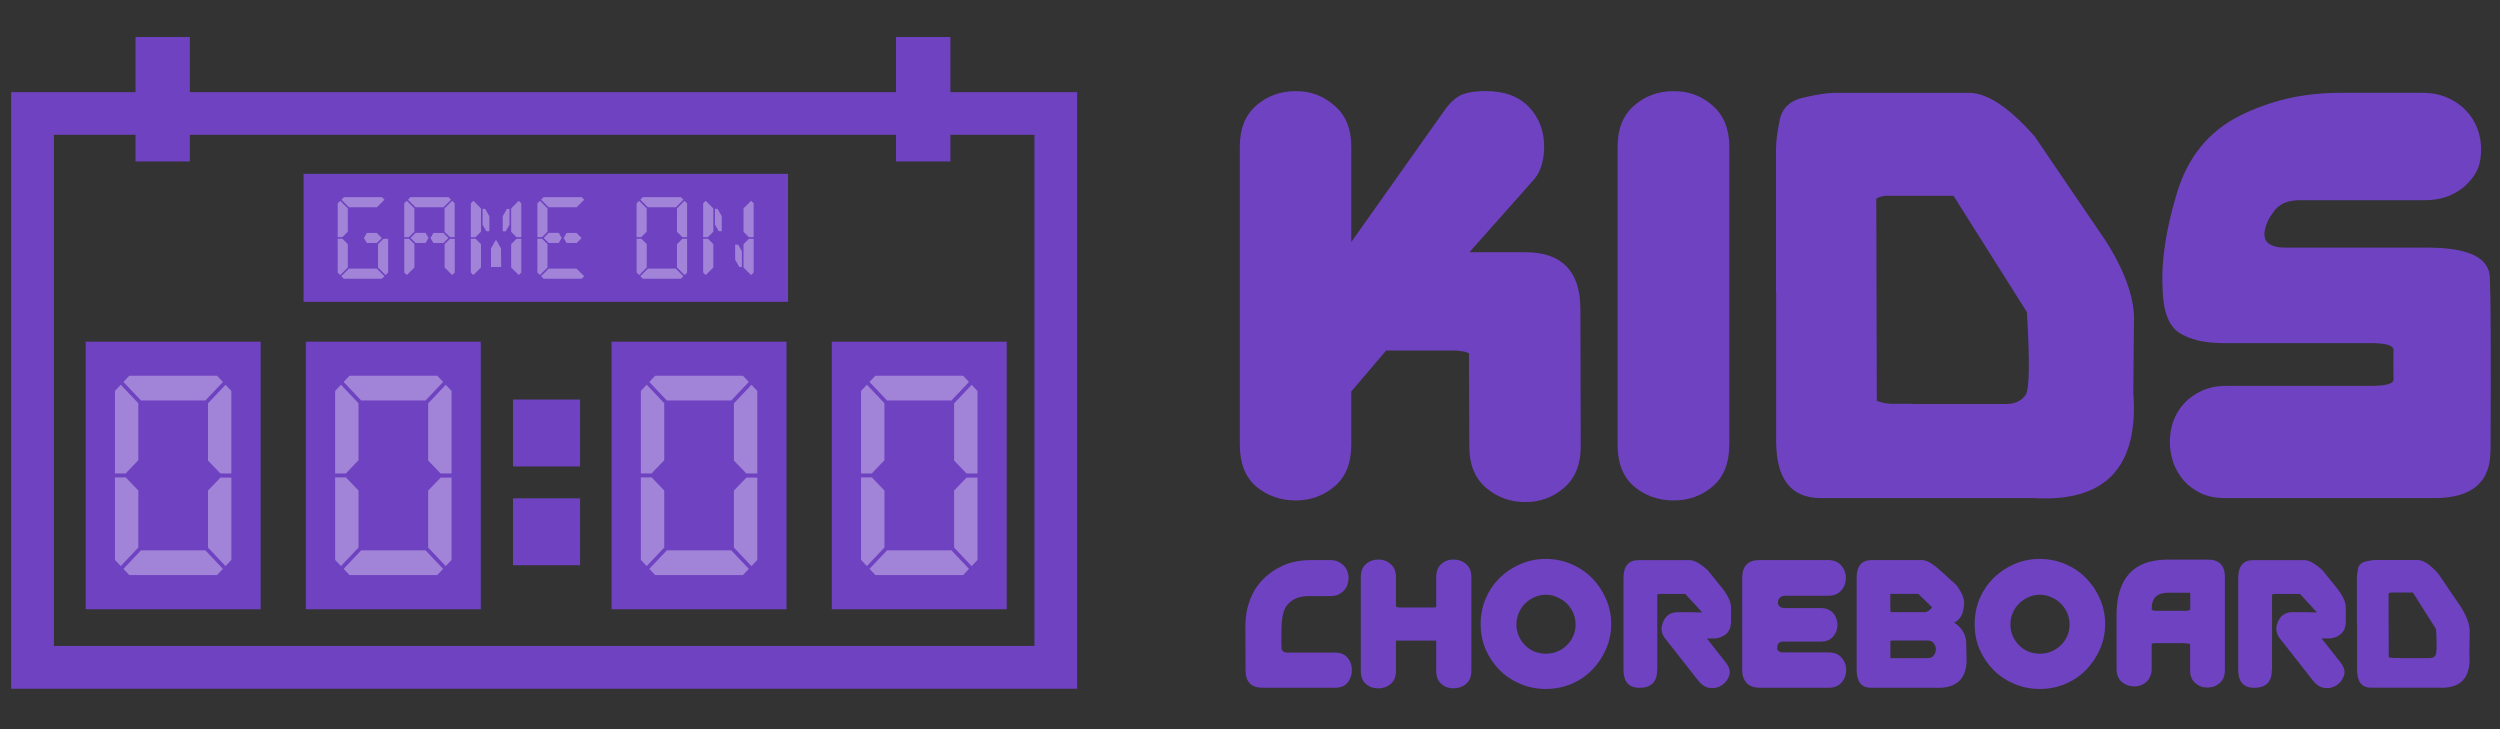 <?xml version="1.0" encoding="UTF-8"?>
<svg id="Layer_1" data-name="Layer 1" xmlns="http://www.w3.org/2000/svg" xmlns:xlink="http://www.w3.org/1999/xlink" viewBox="0 0 432 126">
  <rect x="0" y="0" width="432" height="126" fill="#333333" stroke="none"/>
  <defs>
    <style>
      .cls-1 {
        fill: none;
      }

      .cls-2, .cls-3 {
        fill: #fff;
      }

      .cls-2, .cls-4 {
        opacity: .35;
      }

      .cls-5 {
        fill: #6f42c1;
      }

      .cls-6 {
        clip-path: url(#clippath-1);
      }

      .cls-7 {
        clip-path: url(#clippath-2);
      }

      .cls-8 {
        clip-path: url(#clippath);
      }
    </style>
    <clipPath id="clippath">
      <rect class="cls-1" x="1.93" y="15.06" width="184.21" height="103.98"/>
    </clipPath>
    <clipPath id="clippath-1">
      <rect class="cls-5" x="23.42" y="6.4" width="9.39" height="21.5"/>
    </clipPath>
    <clipPath id="clippath-2">
      <rect class="cls-5" x="154.84" y="6.4" width="9.39" height="21.5"/>
    </clipPath>
  </defs>
  <g class="cls-8">
    <path class="cls-5" d="M178.75,23.29v88.33H9.32V23.29h169.43ZM186.14,15.92H1.93v103.09h184.2V15.92Z"/>
  </g>
  <path class="cls-5" d="M14.81,59.04h30.23v46.24H14.81v-46.24Z"/>
  <path class="cls-5" d="M52.85,59.04h30.23v46.24h-30.23v-46.24Z"/>
  <path class="cls-5" d="M105.68,59.04h30.23v46.24h-30.23v-46.24Z"/>
  <path class="cls-5" d="M143.73,59.04h30.23v46.24h-30.23v-46.24Z"/>
  <path class="cls-5" d="M88.65,69.04h11.59v11.56h-11.59v-11.56Z"/>
  <path class="cls-5" d="M88.65,86.11h11.59v11.56h-11.59v-11.56Z"/>
  <g>
    <rect class="cls-5" x="23.42" y="6.4" width="9.39" height="21.5"/>
    <g class="cls-6">
      <path class="cls-5" d="M23.55,6.44h9.07v20.91h-9.07V6.44Z"/>
    </g>
  </g>
  <g>
    <rect class="cls-5" x="154.84" y="6.4" width="9.39" height="21.5"/>
    <g class="cls-7">
      <path class="cls-5" d="M154.85,6.44h9.07v20.91h-9.07V6.44Z"/>
    </g>
  </g>
  <g>
    <g>
      <path class="cls-5" d="M233.5,67.67v9.17c0,3.18-.97,5.59-2.9,7.22-1.92,1.61-4.15,2.42-6.7,2.42s-4.95-.81-6.84-2.42c-1.88-1.62-2.82-4.03-2.82-7.22V25.32c0-3.06.93-5.42,2.82-7.07,1.9-1.67,4.18-2.5,6.84-2.5s4.78.83,6.7,2.5c1.93,1.65,2.9,4.01,2.9,7.07v16.5l15.84-22.37c.93-1.39,1.9-2.36,2.88-2.9.99-.53,2.51-.81,4.54-.81,3.22,0,5.7.92,7.45,2.76,1.74,1.83,2.62,4.13,2.62,6.9,0,1.15-.17,2.26-.49,3.31-.33,1.04-.89,1.97-1.7,2.79l-10.72,12.08h9.6c6.34,0,9.53,3.24,9.57,9.72l.06,23.89c0,3.05-.95,5.41-2.85,7.07s-4.14,2.5-6.73,2.5-4.85-.82-6.79-2.47c-1.92-1.67-2.88-4.03-2.88-7.1l-.06-16.13c-.42-.24-1.18-.41-2.27-.49h-12.05l-6.04,7.1Z"/>
      <path class="cls-5" d="M298.82,76.84c0,3.18-.96,5.59-2.88,7.22-1.9,1.61-4.14,2.42-6.73,2.42s-4.95-.81-6.84-2.42c-1.9-1.62-2.85-4.03-2.85-7.22V25.32c0-3.06.95-5.42,2.85-7.07,1.9-1.67,4.18-2.5,6.84-2.5s4.83.83,6.73,2.5c1.91,1.65,2.88,4.01,2.88,7.07v51.53Z"/>
      <path class="cls-5" d="M324.22,34.32l.09,34.91c.42.25,1.19.43,2.33.55h3.88v.03h16.19c1.47,0,2.57-.52,3.31-1.55.67-1.04.75-5.81.23-14.32l-12.68-20.1h-11.9c-.63.1-1.11.26-1.44.49ZM368.65,67.96c.9,12.82-4.86,18.86-17.28,18.11h-36.72c-5.16,0-7.73-3.29-7.73-9.86v-25.68h-.03v-24.73c0-1.27.21-2.94.63-5.03.42-2.08,1.79-3.39,4.11-3.91,2.34-.53,4.1-.81,5.29-.81h22.94c3.2-.21,7.1,2.29,11.7,7.48l12.42,18.26c3.39,5.43,4.98,10.11,4.77,14.06l-.12,12.11Z"/>
      <path class="cls-5" d="M430.35,77.88c0,5.46-3.22,8.19-9.66,8.19h-36.17c-1.6,0-2.99-.27-4.2-.83-1.19-.58-2.18-1.3-2.96-2.19-.79-.9-1.39-1.93-1.81-3.11-.4-1.16-.6-2.37-.6-3.62s.2-2.39.6-3.54c.42-1.15,1.04-2.17,1.87-3.08.82-.9,1.85-1.62,3.08-2.19,1.22-.55,2.63-.83,4.23-.83h24.96c2.62,0,3.92-.37,3.91-1.12-.02-.76-.03-1.59-.03-2.47,0-.93,0-1.8.03-2.59.01-.81-1.29-1.21-3.91-1.21h-25.5c-3.26,0-5.81-.6-7.65-1.81-1.83-1.21-2.77-3.77-2.85-7.71-.25-4.56.55-9.96,2.42-16.22,1.85-6.27,5.44-10.75,10.75-13.46,5.3-2.7,11.11-4.05,17.4-4.05h14.32c1.65,0,3.11.29,4.37.86,1.27.56,2.31,1.29,3.16,2.19.86.88,1.51,1.91,1.96,3.08.44,1.15.66,2.33.66,3.54s-.14,2.21-.43,3.08c-.27.86-.83,1.77-1.7,2.7-.85.94-1.92,1.7-3.22,2.27-1.29.56-2.75.83-4.4.83h-21.56c-1.98,0-3.42.58-4.34,1.73-.91,1.15-1.47,2.27-1.7,3.36s-.02,1.89.63,2.39c.65.48,1.64.72,2.96.72h24.53c7.03,0,10.62,1.72,10.75,5.15.15,3.41.19,13.39.12,29.93Z"/>
    </g>
    <g>
      <path class="cls-5" d="M222.48,112.77h8.25c.93,0,1.65.3,2.13.89.5.6.75,1.31.75,2.13s-.25,1.55-.75,2.16c-.48.6-1.19.89-2.13.89h-12.54c-1.98,0-2.96-1.01-2.96-3.05l-.03-7.82.09-1.35c.09-.92.3-1.83.63-2.73.46-1.34,1.16-2.53,2.13-3.57.98-1.05,2.16-1.9,3.57-2.56,1.42-.65,3.09-.98,5.03-.98h3.28c.5,0,.93.1,1.32.29.38.17.7.4.98.69.27.29.47.62.6.98.13.37.2.75.2,1.15s-.07.8-.2,1.18c-.14.37-.34.69-.6.98-.27.29-.6.52-.98.69-.39.17-.83.26-1.32.26h-3.77c-.85,0-1.58.14-2.21.4-.63.27-1.17.69-1.61,1.27-.45.58-.72,1.48-.83,2.7-.1,1.21-.12,2.76-.06,4.66.07.48.42.73,1.04.75Z"/>
      <path class="cls-5" d="M248.18,110.73s-.05,0-.09-.03h-6.87v5.23c0,1-.31,1.75-.92,2.27-.6.5-1.31.75-2.13.75s-1.54-.24-2.13-.75c-.6-.52-.89-1.27-.89-2.27v-16.22c0-.98.29-1.73.89-2.24.59-.52,1.3-.78,2.13-.78s1.53.26,2.13.78c.61.52.92,1.27.92,2.24v5.09c.09.08.26.14.49.17h6.21c.09-.01.18-.04.26-.09v-5.18c0-.98.29-1.73.89-2.24.59-.52,1.29-.78,2.1-.78s1.54.26,2.16.78c.61.52.92,1.27.92,2.24v16.22c0,1-.31,1.75-.92,2.27-.62.5-1.34.75-2.16.75s-1.51-.24-2.1-.75c-.6-.52-.89-1.27-.89-2.27v-5.2Z"/>
      <path class="cls-5" d="M255.86,107.83c0-1.57.29-3.03.86-4.4.59-1.36,1.39-2.54,2.42-3.57,1.04-1.01,2.23-1.81,3.59-2.39,1.36-.59,2.82-.89,4.37-.89s3.03.3,4.4.89c1.38.58,2.57,1.37,3.57,2.39,1.01,1.02,1.82,2.21,2.42,3.57.61,1.37.92,2.83.92,4.4s-.31,3.04-.92,4.4c-.6,1.34-1.4,2.53-2.42,3.57-1,1.02-2.19,1.81-3.57,2.39-1.37.58-2.83.86-4.4.86s-3.01-.29-4.37-.86c-1.37-.58-2.56-1.37-3.59-2.39-1.02-1.04-1.83-2.22-2.42-3.57-.58-1.36-.86-2.82-.86-4.4ZM262.04,107.91c0,.71.13,1.37.4,1.98.27.62.63,1.15,1.09,1.61s.99.83,1.61,1.09c.63.25,1.29.37,1.98.37s1.37-.12,1.98-.37c.63-.27,1.18-.63,1.64-1.09.47-.46.85-.99,1.12-1.61.27-.61.4-1.27.4-1.98s-.14-1.37-.4-1.98c-.27-.63-.65-1.18-1.12-1.64-.46-.46-1.01-.82-1.64-1.09-.62-.29-1.28-.43-1.98-.43s-1.35.14-1.98.43c-.62.27-1.15.63-1.61,1.09s-.83,1.01-1.09,1.64c-.27.62-.4,1.28-.4,1.98Z"/>
      <path class="cls-5" d="M294.95,110.33l3.28,4.17c.61.79.81,1.54.58,2.24-.23.71-.68,1.28-1.32,1.7-.65.4-1.34.55-2.07.43-.73-.09-1.4-.53-2.01-1.32l-5.81-7.39c-.48-.76-.6-1.5-.37-2.21.13-.53.36-.98.69-1.35.01-.04.04-.06.06-.09.44-.42.99-.66,1.67-.72h2.65c.81.04,1.42.05,1.84.03l-2.93-3.19h-4.54c-.14.04-.23.09-.29.14v13.03h-.03c0,2.03-1.02,3.05-3.05,3.05-1.84,0-2.76-1.04-2.76-3.11v-15.87c0-2.05.87-3.08,2.62-3.08h8.83c.78,0,1.82.59,3.11,1.75l2.67,3.31c.93,1.25,1.39,2.32,1.35,3.22.01.29.01.54,0,.75v1.58c0,.98-.31,1.72-.92,2.21-.6.48-1.29.72-2.1.72h-1.12Z"/>
      <path class="cls-5" d="M308.41,112.74h7.59c.96,0,1.7.3,2.21.89.53.6.81,1.31.81,2.13s-.27,1.57-.81,2.19c-.52.6-1.26.89-2.21.89h-11.88c-1.32,0-2.21-.45-2.67-1.35-.27-.46-.4-1.04-.4-1.73v-15.9c0-2.05,1.01-3.08,3.02-3.08h11.85c.96,0,1.7.31,2.24.92.53.62.81,1.34.81,2.16s-.27,1.57-.81,2.19c-.54.6-1.29.89-2.24.89h-7.48c-.65.02-1.06.35-1.21.98v.37c.12.48.46.74,1.04.78h6.3c.96,0,1.68.29,2.19.86.5.58.75,1.26.75,2.04s-.25,1.47-.75,2.04c-.5.58-1.23.86-2.19.86h-6.58c-.52.04-.82.34-.89.89v.37c.15.48.59.68,1.32.6Z"/>
      <path class="cls-5" d="M327,105.78h5.58c.4,0,.83-.27,1.29-.83l-2.39-2.33h-4.83v3.08c.09.04.21.07.35.09ZM326.66,110.79v2.93h6.47c.47,0,.82-.16,1.04-.49.23-.32.35-.67.35-1.04s-.12-.7-.35-1.01c-.22-.32-.56-.49-1.04-.49h-6.27c-.1.02-.17.05-.2.09ZM320.82,99.86c0-2.05.87-3.08,2.62-3.08h8.68c.78,0,1.82.59,3.11,1.75l2.82,2.56c.93,1.23,1.39,2.3,1.35,3.22-.04.92-.22,1.64-.52,2.16-.29.5-.69.88-1.21,1.12.15.06.4.25.75.58.35.31.65.71.92,1.21.27.5.41,1.08.43,1.73.01.65.03,1.34.03,2.04.29,4.03-1.55,5.92-5.49,5.69h-11.04c-1.63,0-2.44-1.04-2.44-3.11v-15.87Z"/>
      <path class="cls-5" d="M341.22,107.83c0-1.57.29-3.03.86-4.4.59-1.36,1.39-2.54,2.42-3.57,1.04-1.01,2.23-1.81,3.59-2.39,1.36-.59,2.82-.89,4.37-.89s3.03.3,4.4.89c1.38.58,2.57,1.37,3.57,2.39,1.01,1.02,1.82,2.21,2.42,3.57.61,1.37.92,2.83.92,4.4s-.31,3.04-.92,4.4c-.6,1.34-1.4,2.53-2.42,3.57-1,1.02-2.19,1.81-3.57,2.39-1.37.58-2.83.86-4.4.86s-3.01-.29-4.37-.86c-1.37-.58-2.56-1.37-3.59-2.39-1.02-1.04-1.83-2.22-2.42-3.57-.58-1.36-.86-2.82-.86-4.4ZM347.4,107.91c0,.71.13,1.37.4,1.98.27.62.63,1.15,1.09,1.61s.99.83,1.61,1.09c.63.25,1.29.37,1.98.37s1.37-.12,1.98-.37c.63-.27,1.18-.63,1.64-1.09.47-.46.85-.99,1.12-1.61.27-.61.4-1.27.4-1.98s-.14-1.37-.4-1.98c-.27-.63-.65-1.18-1.12-1.64-.46-.46-1.01-.82-1.64-1.09-.62-.29-1.28-.43-1.98-.43s-1.35.14-1.98.43c-.62.27-1.15.63-1.61,1.09s-.83,1.01-1.09,1.64c-.27.62-.4,1.28-.4,1.98Z"/>
      <path class="cls-5" d="M378.48,105.32v-2.9h-3.82c-1.9,0-2.85.91-2.85,2.73v.2c.12.12.38.19.81.2h5.18c.38-.04.61-.12.69-.23ZM378.45,111.33c-.12-.09-.42-.15-.89-.17v-.03h-5.12c-.31.02-.52.06-.63.12v4.34c0,.48-.09.91-.26,1.29-.16.39-.37.7-.66.95-.27.25-.59.45-.95.58-.37.14-.74.2-1.12.2-.85,0-1.57-.26-2.19-.78-.6-.53-.89-1.28-.89-2.24v-9.2c-.02-6.34,2.82-9.57,8.54-9.69h7.22c1.99,0,2.98,1.02,2.96,3.05v16.07c0,.96-.3,1.7-.89,2.21-.6.52-1.31.78-2.13.78s-1.51-.26-2.1-.78c-.6-.52-.89-1.25-.89-2.21v-4.49Z"/>
      <path class="cls-5" d="M401.18,110.33l3.28,4.17c.61.79.81,1.54.58,2.24-.23.71-.68,1.28-1.32,1.7-.65.4-1.34.55-2.07.43-.73-.09-1.4-.53-2.01-1.32l-5.81-7.39c-.48-.76-.6-1.5-.37-2.21.13-.53.36-.98.69-1.35.01-.04.04-.06.06-.09.44-.42.99-.66,1.67-.72h2.65c.81.04,1.42.05,1.84.03l-2.93-3.19h-4.54c-.14.04-.23.09-.29.14v13.03h-.03c0,2.03-1.02,3.05-3.05,3.05-1.84,0-2.76-1.04-2.76-3.11v-15.87c0-2.05.87-3.08,2.62-3.08h8.83c.78,0,1.82.59,3.11,1.75l2.67,3.31c.93,1.25,1.39,2.32,1.35,3.22.01.29.01.54,0,.75v1.58c0,.98-.31,1.72-.92,2.21-.6.48-1.29.72-2.1.72h-1.12Z"/>
      <path class="cls-5" d="M412.74,102.54l.03,10.98c.13.1.37.16.72.17h1.24v.03h5.09c.47,0,.82-.16,1.04-.49.21-.32.24-1.83.09-4.51l-4-6.33h-3.74c-.22.02-.37.07-.46.14ZM426.71,113.14c.29,4.03-1.52,5.92-5.43,5.69h-11.56c-1.61,0-2.42-1.04-2.42-3.11v-8.08h-.03v-7.79c0-.4.06-.93.2-1.58.13-.65.56-1.06,1.29-1.24.73-.17,1.28-.26,1.67-.26h7.22c1.01-.06,2.24.73,3.68,2.36l3.91,5.75c1.07,1.71,1.58,3.18,1.52,4.43l-.06,3.82Z"/>
    </g>
  </g>
  <path class="cls-2" d="M21.88,81.64l-.13.17h-1.89v-14.26l1.01-1.07,3.03,3.2v9.85l-2.02,2.1ZM20.87,97.82l-1.01-1.07v-14.26h1.89l.13.17,2.02,2.1v9.85l-3.03,3.2ZM21.33,66l1.01-1.07h15.17l1.01,1.07-3.03,3.2h-11.13l-3.03-3.2ZM38.52,98.3l-1.01,1.07h-15.17l-1.01-1.07,3.03-3.2h11.13l3.03,3.2ZM38.97,66.49l1.01,1.07v14.26h-1.89l-.13-.14-2.02-2.1v-9.88l3.03-3.2ZM37.96,82.67l.13-.14h1.89v14.22l-1.01,1.07-3.03-3.2v-9.85l2.02-2.1Z"/>
  <path class="cls-2" d="M59.93,81.64l-.13.17h-1.89v-14.26l1.01-1.07,3.03,3.2v9.85l-2.02,2.1ZM58.92,97.82l-1.01-1.07v-14.26h1.89l.13.17,2.02,2.1v9.85l-3.03,3.2ZM59.38,66l1.01-1.07h15.17l1.01,1.07-3.03,3.2h-11.13l-3.03-3.2ZM76.57,98.3l-1.01,1.07h-15.17l-1.01-1.07,3.03-3.2h11.13l3.03,3.2ZM77.02,66.49l1.01,1.07v14.26h-1.89l-.13-.14-2.02-2.1v-9.88l3.03-3.2ZM76.01,82.67l.13-.14h1.89v14.22l-1.01,1.07-3.03-3.2v-9.85l2.02-2.1Z"/>
  <path class="cls-2" d="M112.76,81.64l-.13.17h-1.89v-14.26l1.01-1.07,3.03,3.2v9.85l-2.02,2.1ZM111.75,97.82l-1.01-1.07v-14.26h1.89l.13.17,2.02,2.1v9.85l-3.03,3.2ZM112.2,66l1.01-1.07h15.17l1.01,1.07-3.03,3.2h-11.13l-3.03-3.2ZM129.39,98.3l-1.01,1.07h-15.17l-1.01-1.07,3.03-3.2h11.13l3.03,3.2ZM129.85,66.49l1.01,1.07v14.26h-1.89l-.13-.14-2.02-2.1v-9.88l3.03-3.2ZM128.84,82.67l.13-.14h1.89v14.22l-1.01,1.07-3.03-3.2v-9.85l2.02-2.1Z"/>
  <path class="cls-2" d="M150.81,81.64l-.13.17h-1.89v-14.26l1.01-1.07,3.03,3.2v9.85l-2.02,2.1ZM149.8,97.82l-1.01-1.07v-14.26h1.89l.13.17,2.02,2.1v9.85l-3.03,3.2ZM150.25,66l1.01-1.07h15.17l1.01,1.07-3.03,3.2h-11.13l-3.03-3.2ZM167.44,98.3l-1.01,1.07h-15.17l-1.01-1.07,3.03-3.2h11.13l3.03,3.2ZM167.9,66.49l1.01,1.07v14.26h-1.89l-.13-.14-2.02-2.1v-9.88l3.03-3.2ZM166.89,82.67l.13-.14h1.89v14.22l-1.01,1.07-3.03-3.2v-9.85l2.02-2.1Z"/>
  <path class="cls-5" d="M52.46,30.04h83.71v22.12H52.46v-22.12Z"/>
  <g class="cls-4">
    <path class="cls-3" d="M59.23,40.91l-.06.07h-.82v-5.84l.44-.44,1.31,1.31v4.03l-.87.86ZM60.1,46.14v.08l-1.31,1.31-.44-.44v-5.84h.82l.06.07.87.86v3.95ZM58.99,34.51l.44-.44h6.57l.44.44-1.31,1.31h-4.82l-1.31-1.31ZM66.43,47.73l-.44.44h-6.57l-.44-.44,1.31-1.31h4.82l1.31,1.31ZM65.09,40.24l.89.89-.86.86h-1.73l-.51-.87.51-.87h1.71ZM66.19,41.33l.06-.06h.82v5.82l-.44.44-1.31-1.31v-4.03l.87-.86Z"/>
    <path class="cls-3" d="M70.73,40.91l-.06.07h-.82v-5.84l.44-.44,1.31,1.31v4.03l-.87.86ZM71.61,46.14v.08l-1.31,1.31-.44-.44v-5.84h.82l.06.07.87.86v3.95ZM70.49,34.51l.44-.44h6.57l.44.44-1.31,1.31h-4.82l-1.31-1.31ZM73.54,40.24l.51.87-.51.87h-1.73l-.87-.87.87-.87h1.73ZM76.6,40.24l.89.89-.86.86h-1.73l-.51-.87.51-.87h1.71ZM78.13,34.7l.44.44v5.84h-.82l-.06-.06-.87-.86v-4.05l1.31-1.31ZM77.7,41.33l.06-.06h.82v5.82l-.44.44-1.31-1.31v-4.03l.87-.86Z"/>
    <path class="cls-3" d="M82.24,40.91l-.06.07h-.82v-5.84l.44-.44,1.31,1.31v4.03l-.87.86ZM83.11,46.14v.08l-1.31,1.31-.44-.44v-5.84h.82l.06.07.87.86v3.95ZM83.39,38.83v-2.74h.44l.73,1.27v2.59h-.52l-.65-1.13ZM86.59,44.38v1.76h-1.75v-3.21l.87-1.51.87,1.51v1.45ZM86.87,37.37l.73-1.27h.44v2.74l-.65,1.13h-.52v-2.59ZM89.64,34.7l.44.44v5.84h-.82l-.06-.06-.87-.86v-4.05l1.31-1.31ZM89.2,41.33l.06-.06h.82v5.82l-.44.44-1.31-1.31v-4.03l.87-.86Z"/>
    <path class="cls-3" d="M93.74,40.91l-.06.07h-.82v-5.84l.44-.44,1.31,1.31v4.03l-.87.86ZM94.61,46.14v.08l-1.31,1.31-.44-.44v-5.84h.82l.06.07.87.86v3.95ZM93.5,34.51l.44-.44h6.57l.44.44-1.31,1.31h-4.82l-1.31-1.31ZM100.95,47.73l-.44.44h-6.57l-.44-.44,1.31-1.31h4.82l1.31,1.31ZM96.55,40.24l.51.87-.51.87h-1.73l-.87-.87.87-.87h1.73ZM99.61,40.24l.89.89-.86.86h-1.73l-.51-.87.51-.87h1.71Z"/>
    <path class="cls-3" d="M110.88,40.91l-.06.07h-.82v-5.84l.44-.44,1.31,1.31v4.03l-.87.86ZM111.76,46.14v.08l-1.31,1.31-.44-.44v-5.84h.82l.06.07.87.86v3.95ZM110.64,34.51l.44-.44h6.57l.44.44-1.31,1.31h-4.82l-1.31-1.31ZM118.09,47.73l-.44.44h-6.57l-.44-.44,1.31-1.31h4.82l1.31,1.31ZM118.29,34.7l.44.44v5.84h-.82l-.06-.06-.87-.86v-4.05l1.31-1.31ZM117.85,41.33l.06-.06h.82v5.82l-.44.44-1.31-1.31v-4.03l.87-.86Z"/>
    <path class="cls-3" d="M122.39,40.91l-.06.07h-.82v-5.84l.44-.44,1.31,1.31v4.03l-.87.86ZM123.26,46.14v.08l-1.31,1.31-.44-.44v-5.84h.82l.06.07.87.86v3.95ZM123.55,38.83v-2.74h.44l.73,1.27v2.59h-.52l-.65-1.13ZM128.2,43.4v2.74h-.44l-.73-1.27v-2.59h.52l.65,1.13ZM129.79,34.7l.44.44v5.84h-.82l-.06-.06-.87-.86v-4.05l1.31-1.31ZM129.35,41.33l.06-.06h.82v5.82l-.44.44-1.31-1.31v-4.03l.87-.86Z"/>
  </g>
</svg>